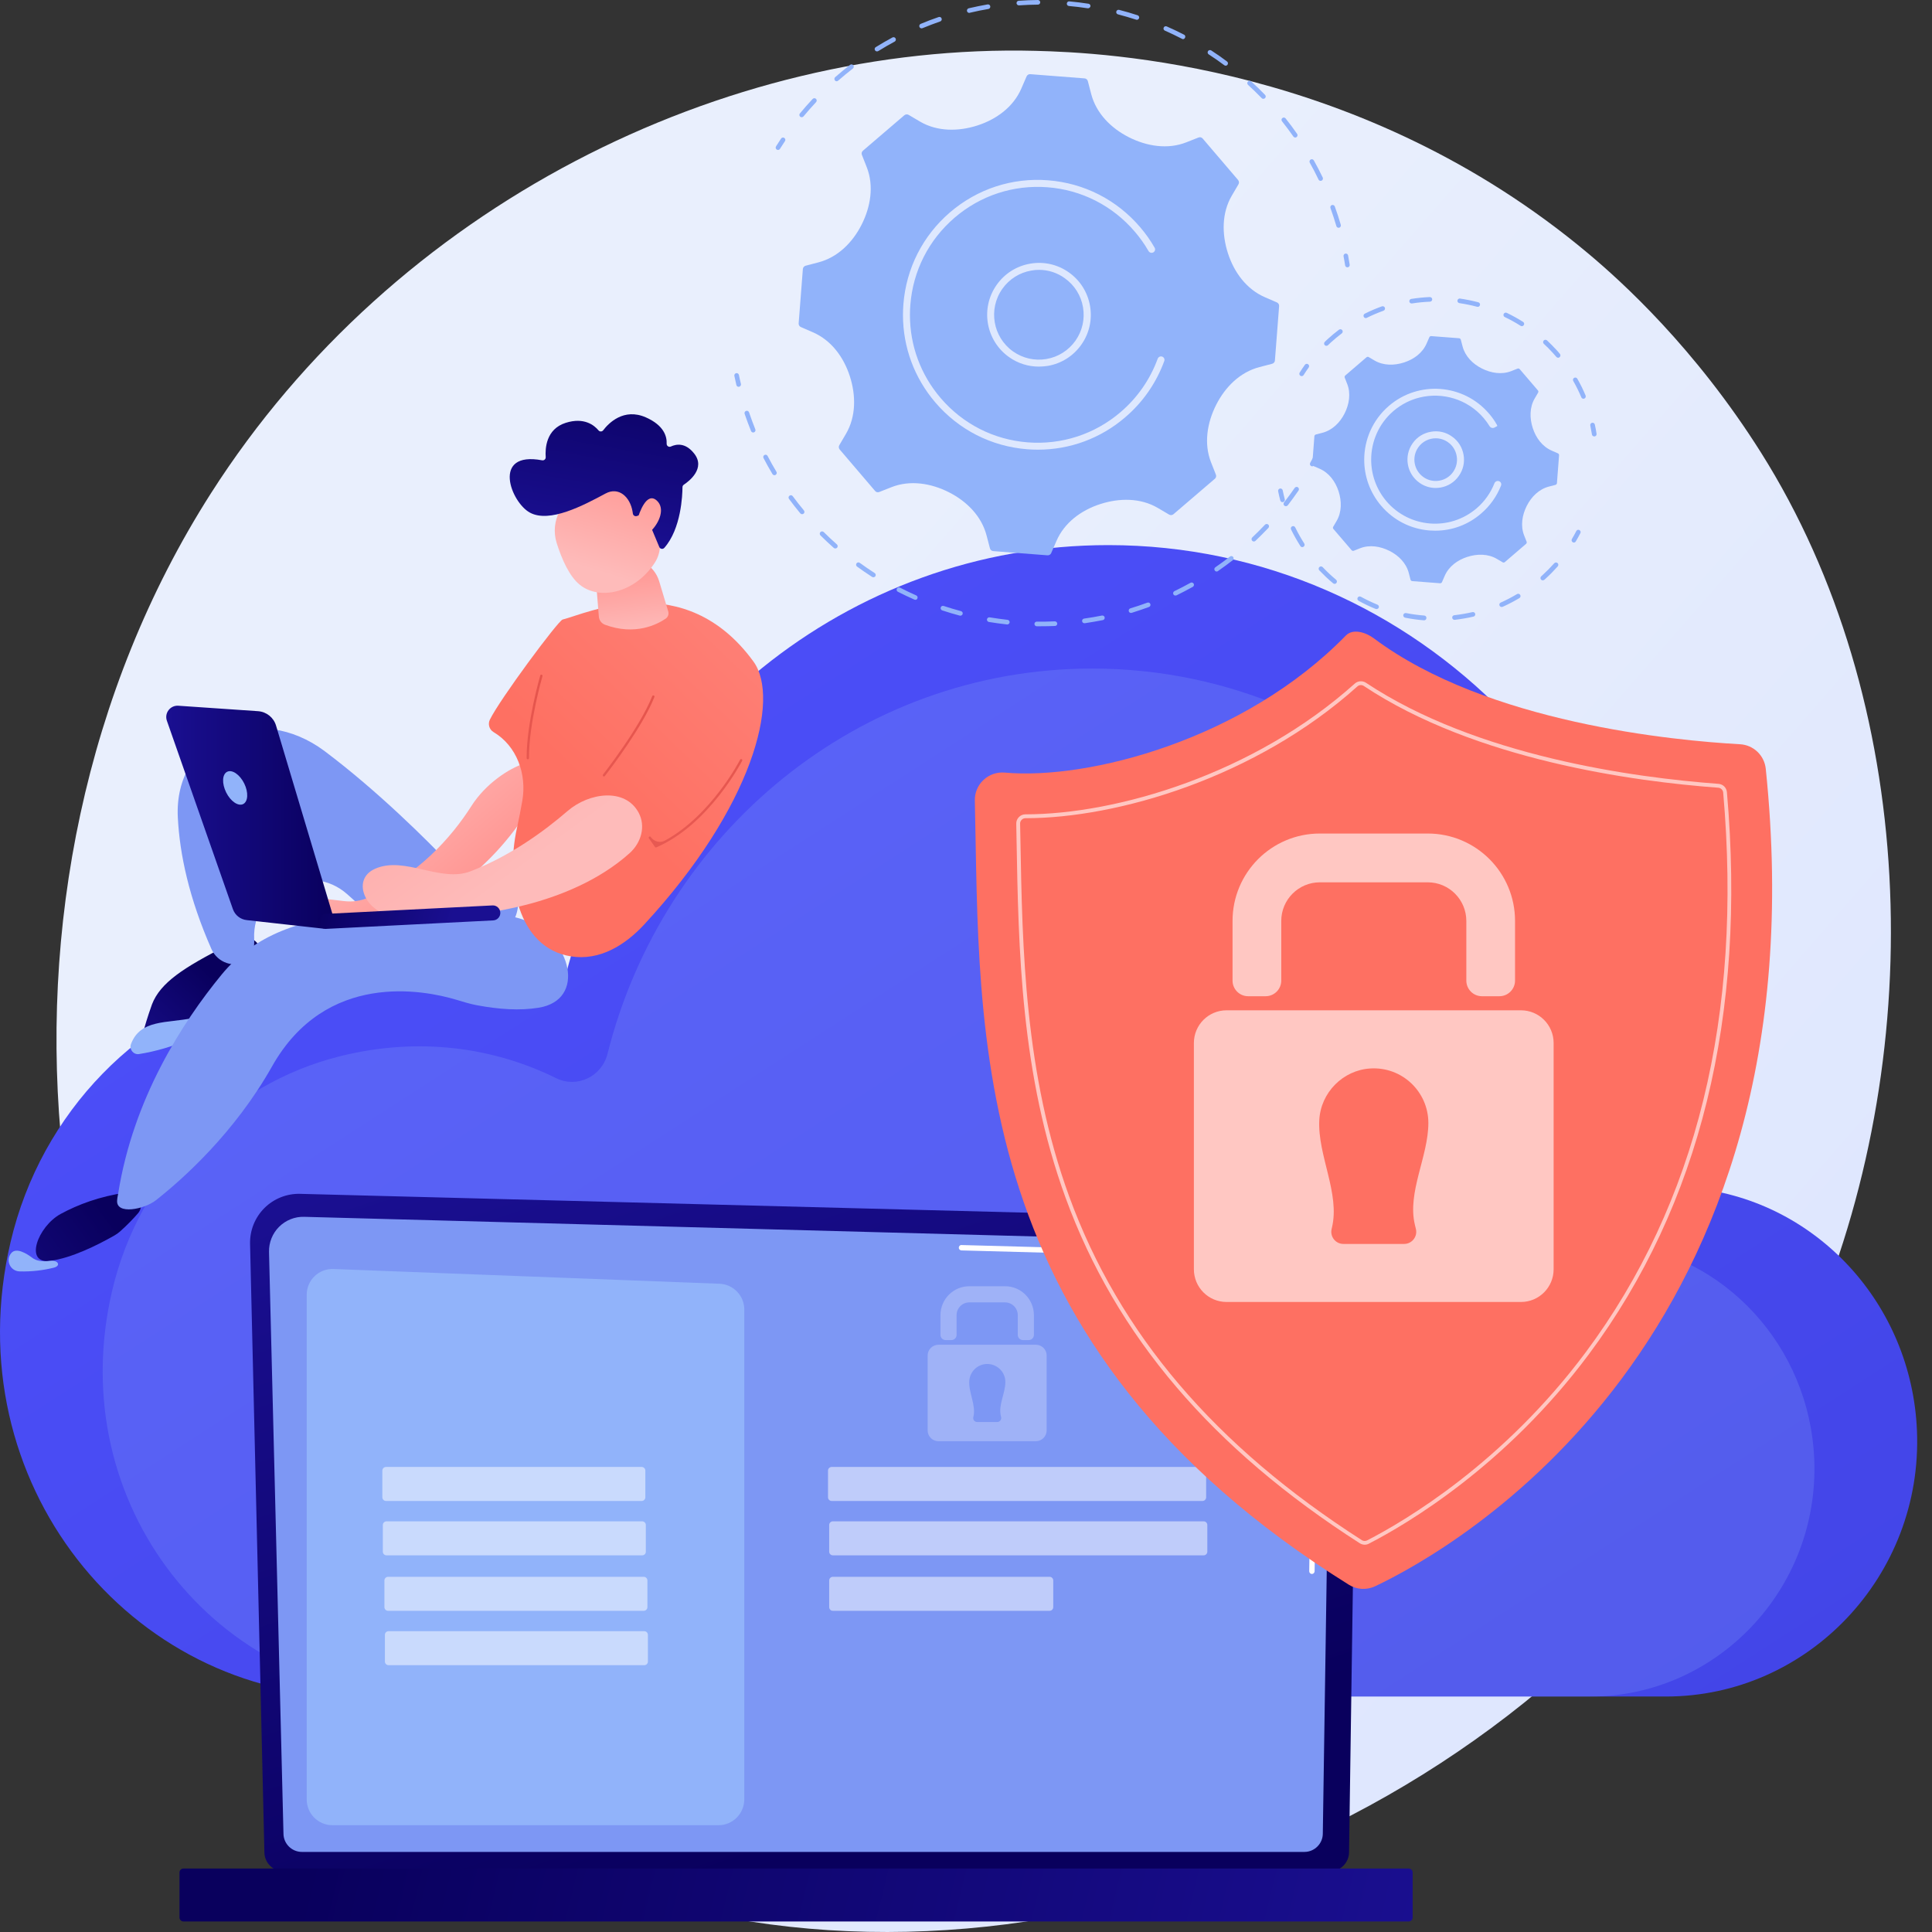 <svg width="130" height="130" viewBox="0 0 130 130" fill="none" xmlns="http://www.w3.org/2000/svg">
<rect x="0" y="0" width="130" height="130" fill="#333333" stroke="none"/>
<path d="M122.061 88.93C110.085 117.581 78.183 133.632 50.522 129.3C46.02 128.594 33.679 126.496 22.756 116.597C1.716 97.538 -2.781 59.8 14.188 33.201C26.539 13.845 48.672 2.874 69.707 3.422C74.237 3.538 91.605 4.267 106.863 17.053C109.102 18.929 114.049 23.395 118.505 30.471C128.969 47.097 129.864 70.256 122.061 88.93Z" fill="url(#paint0_linear_16_242)"/>
<path d="M0.71 83.581C2.754 74.843 9.44 67.981 17.952 65.883C23.803 64.439 29.418 65.214 34.166 67.549C35.737 68.325 37.61 67.447 38.046 65.711C42.242 49.015 57.004 36.679 74.576 36.679C95.411 36.679 112.301 54.02 112.301 75.415C112.301 75.981 112.292 76.756 112.283 77.504C112.357 79.106 113.039 79.784 114.054 79.955C122.219 80.828 128.631 87.737 128.988 96.261C129.396 106.048 121.639 114.155 112.102 114.155H23.864C8.758 114.155 -3.069 99.743 0.71 83.581Z" fill="url(#paint1_linear_16_242)"/>
<path opacity="0.21" d="M7.544 86.859C9.37 79.055 15.337 72.931 22.941 71.055C28.166 69.769 33.178 70.456 37.416 72.545C38.82 73.237 40.489 72.452 40.879 70.906C44.625 55.998 57.806 44.985 73.495 44.985C92.096 44.985 107.178 60.469 107.178 79.57C107.178 80.076 107.169 80.768 107.16 81.436C107.225 82.866 107.832 83.47 108.741 83.623C116.029 84.403 121.76 90.574 122.075 98.183C122.441 106.921 115.514 114.159 106.997 114.159H28.217C14.73 114.155 4.168 101.289 7.544 86.859Z" fill="#91B3FA"/>
<path d="M17.79 124.625C17.79 125.34 18.374 125.925 19.093 125.925H89.472C90.186 125.925 90.775 125.34 90.775 124.625L91.359 84.125C91.359 83.41 90.515 82.012 88.971 82.114L20.192 80.331C19.292 80.308 18.425 80.656 17.79 81.288C17.155 81.924 16.807 82.792 16.826 83.688L17.79 124.625Z" fill="url(#paint2_linear_16_242)"/>
<path d="M19.074 123.376C19.074 124.053 19.631 124.611 20.308 124.611H87.775C88.452 124.611 89.009 124.053 89.009 123.376L89.56 86.609C89.495 84.394 87.557 83.6 86.384 83.646L20.465 81.877C19.835 81.859 19.223 82.105 18.777 82.551C18.332 82.996 18.087 83.609 18.101 84.241L19.074 123.376Z" fill="#7D97F4"/>
<path d="M88.276 105.909C88.276 105.909 88.276 105.909 88.276 105.909C88.271 105.909 88.276 105.909 88.276 105.909C88.174 105.909 88.095 105.825 88.095 105.723L88.137 102.743C88.137 102.645 88.22 102.566 88.318 102.566C88.42 102.566 88.499 102.65 88.499 102.752L88.457 105.733C88.452 105.83 88.373 105.909 88.276 105.909Z" fill="white"/>
<path d="M88.383 98.601C88.281 98.601 88.202 98.518 88.202 98.415L88.369 86.994C88.364 86.316 88.16 85.773 87.757 85.388C87.006 84.668 85.814 84.705 85.763 84.705L64.691 84.138C64.594 84.134 64.515 84.055 64.515 83.953C64.519 83.855 64.594 83.767 64.7 83.776L85.758 84.343C85.888 84.334 87.159 84.315 88.007 85.123C88.485 85.578 88.726 86.209 88.73 86.994L88.564 98.42C88.564 98.522 88.48 98.601 88.383 98.601Z" fill="white"/>
<path d="M12.342 129.291H94.79C94.934 129.291 95.054 129.175 95.054 129.026V125.994C95.054 125.85 94.938 125.73 94.79 125.73H12.342C12.199 125.73 12.078 125.846 12.078 125.994V129.026C12.078 129.17 12.199 129.291 12.342 129.291Z" fill="url(#paint3_linear_16_242)"/>
<path d="M48.343 122.814H22.371C21.411 122.814 20.637 122.038 20.637 121.077V87.124C20.637 86.14 21.453 85.35 22.436 85.388L48.413 86.381C49.345 86.418 50.082 87.184 50.082 88.118V121.077C50.077 122.038 49.303 122.814 48.343 122.814Z" fill="#91B3FA"/>
<path opacity="0.51" d="M43.178 100.997H25.973C25.839 100.997 25.727 100.885 25.727 100.751V98.954C25.727 98.819 25.839 98.708 25.973 98.708H43.178C43.313 98.708 43.424 98.819 43.424 98.954V100.751C43.424 100.885 43.313 100.997 43.178 100.997Z" fill="white"/>
<path opacity="0.51" d="M43.211 104.655H26.006C25.871 104.655 25.76 104.544 25.76 104.409V102.613C25.76 102.478 25.871 102.367 26.006 102.367H43.211C43.345 102.367 43.457 102.478 43.457 102.613V104.409C43.461 104.544 43.35 104.655 43.211 104.655Z" fill="white"/>
<path opacity="0.51" d="M43.318 108.388H26.112C25.978 108.388 25.866 108.277 25.866 108.142V106.345C25.866 106.211 25.978 106.099 26.112 106.099H43.318C43.452 106.099 43.563 106.211 43.563 106.345V108.142C43.563 108.277 43.452 108.388 43.318 108.388Z" fill="white"/>
<path opacity="0.51" d="M43.35 112.047H26.145C26.01 112.047 25.899 111.936 25.899 111.801V110.004C25.899 109.869 26.01 109.758 26.145 109.758H43.35C43.484 109.758 43.596 109.869 43.596 110.004V111.801C43.6 111.936 43.489 112.047 43.35 112.047Z" fill="white"/>
<path opacity="0.51" d="M80.913 100.997H55.961C55.826 100.997 55.715 100.885 55.715 100.751V98.954C55.715 98.819 55.826 98.708 55.961 98.708H80.913C81.048 98.708 81.159 98.819 81.159 98.954V100.751C81.159 100.885 81.048 100.997 80.913 100.997Z" fill="white"/>
<path opacity="0.51" d="M80.992 104.655H56.04C55.905 104.655 55.794 104.544 55.794 104.409V102.613C55.794 102.478 55.905 102.367 56.04 102.367H80.992C81.127 102.367 81.238 102.478 81.238 102.613V104.409C81.238 104.544 81.127 104.655 80.992 104.655Z" fill="white"/>
<path opacity="0.51" d="M70.626 108.388H56.04C55.905 108.388 55.794 108.277 55.794 108.142V106.345C55.794 106.211 55.905 106.099 56.04 106.099H70.626C70.76 106.099 70.871 106.211 70.871 106.345V108.142C70.871 108.277 70.76 108.388 70.626 108.388Z" fill="white"/>
<g opacity="0.51">
<path opacity="0.51" d="M69.221 90.17H68.831C68.637 90.17 68.484 90.012 68.484 89.821V88.493C68.484 88.02 68.099 87.635 67.626 87.635H65.224C64.751 87.635 64.367 88.02 64.367 88.493V89.821C64.367 90.016 64.209 90.17 64.019 90.17H63.629C63.435 90.17 63.282 90.012 63.282 89.821V88.493C63.282 87.416 64.153 86.548 65.224 86.548H67.626C68.701 86.548 69.569 87.421 69.569 88.493V89.821C69.569 90.016 69.415 90.17 69.221 90.17Z" fill="white"/>
<path opacity="0.51" d="M69.703 90.485H63.147C62.744 90.485 62.419 90.81 62.419 91.214V96.247C62.419 96.651 62.744 96.976 63.147 96.976H69.698C70.102 96.976 70.426 96.651 70.426 96.247V91.21C70.431 90.81 70.102 90.485 69.703 90.485ZM67.362 95.351C67.403 95.523 67.273 95.685 67.102 95.685H65.753C65.577 95.685 65.451 95.523 65.493 95.351L65.5 95.321C65.684 94.557 65.173 93.712 65.22 92.927C65.252 92.319 65.743 91.818 66.356 91.781C67.06 91.739 67.649 92.296 67.649 92.993C67.649 93.741 67.171 94.532 67.341 95.261L67.362 95.351Z" fill="white"/>
</g>
<path d="M88.294 31.377C88.267 31.377 88.243 31.372 88.22 31.358C88.146 31.316 88.118 31.219 88.16 31.145C88.262 30.963 88.359 30.782 88.452 30.597C88.494 30.518 88.587 30.49 88.661 30.532C88.74 30.573 88.767 30.666 88.726 30.741C88.628 30.926 88.531 31.112 88.429 31.298C88.406 31.349 88.35 31.377 88.294 31.377Z" fill="#91B3FA"/>
<path d="M70.037 42.139C69.944 42.139 69.851 42.139 69.758 42.139C69.67 42.139 69.606 42.065 69.606 41.981C69.606 41.898 69.675 41.828 69.763 41.828C70.166 41.833 70.575 41.828 70.978 41.809C71.057 41.805 71.135 41.874 71.14 41.958C71.145 42.046 71.075 42.116 70.992 42.12C70.677 42.134 70.357 42.139 70.037 42.139ZM67.779 42.018C67.774 42.018 67.769 42.018 67.76 42.018C67.352 41.972 66.94 41.916 66.541 41.851C66.457 41.837 66.397 41.758 66.411 41.67C66.425 41.586 66.508 41.526 66.592 41.54C66.991 41.605 67.394 41.661 67.797 41.707C67.881 41.716 67.946 41.795 67.936 41.879C67.922 41.958 67.858 42.018 67.779 42.018ZM72.967 41.935C72.888 41.935 72.823 41.879 72.814 41.8C72.8 41.716 72.86 41.638 72.948 41.623C73.347 41.568 73.75 41.498 74.144 41.419C74.228 41.401 74.311 41.456 74.33 41.54C74.349 41.623 74.293 41.707 74.209 41.726C73.815 41.803 73.417 41.871 73.022 41.931C73.004 41.933 72.985 41.935 72.967 41.935ZM64.621 41.428C64.608 41.428 64.594 41.428 64.58 41.424C64.186 41.317 63.787 41.201 63.398 41.071C63.314 41.043 63.272 40.955 63.3 40.871C63.328 40.788 63.416 40.746 63.499 40.774C63.884 40.899 64.274 41.02 64.663 41.122C64.747 41.145 64.798 41.229 64.775 41.312C64.756 41.382 64.691 41.428 64.621 41.428ZM76.101 41.243C76.036 41.243 75.971 41.201 75.953 41.131C75.93 41.048 75.976 40.96 76.055 40.936C76.439 40.82 76.829 40.69 77.204 40.551C77.283 40.523 77.376 40.56 77.404 40.644C77.432 40.723 77.394 40.816 77.311 40.843C76.939 40.978 76.559 41.108 76.183 41.226C76.156 41.234 76.129 41.243 76.101 41.243ZM61.594 40.361C61.571 40.361 61.552 40.356 61.529 40.347C61.154 40.18 60.778 40.003 60.416 39.818C60.337 39.78 60.31 39.683 60.347 39.608C60.389 39.534 60.481 39.502 60.555 39.539C60.912 39.725 61.283 39.901 61.65 40.063C61.728 40.096 61.766 40.189 61.728 40.268C61.71 40.328 61.654 40.361 61.594 40.361ZM79.091 40.073C79.031 40.073 78.975 40.04 78.952 39.985C78.915 39.906 78.948 39.813 79.026 39.776C79.388 39.599 79.754 39.413 80.107 39.214C80.181 39.172 80.278 39.2 80.32 39.274C80.362 39.349 80.334 39.446 80.26 39.488C79.903 39.688 79.532 39.878 79.166 40.059C79.138 40.068 79.115 40.073 79.091 40.073ZM58.766 38.842C58.738 38.842 58.706 38.833 58.682 38.819C58.339 38.596 57.996 38.364 57.667 38.123C57.597 38.072 57.584 37.974 57.635 37.905C57.685 37.835 57.783 37.821 57.852 37.872C58.177 38.109 58.515 38.341 58.854 38.559C58.928 38.606 58.947 38.703 58.9 38.777C58.868 38.819 58.817 38.842 58.766 38.842ZM81.869 38.457C81.818 38.457 81.771 38.434 81.739 38.387C81.688 38.318 81.706 38.22 81.781 38.169C82.114 37.942 82.444 37.696 82.759 37.45C82.828 37.398 82.926 37.408 82.977 37.477C83.028 37.547 83.018 37.645 82.949 37.696C82.649 37.928 82.34 38.156 82.028 38.372C81.978 38.407 81.93 38.457 81.869 38.457ZM56.207 36.906C56.169 36.906 56.132 36.892 56.105 36.869C55.799 36.6 55.497 36.312 55.205 36.024C55.145 35.964 55.145 35.866 55.205 35.801C55.265 35.741 55.363 35.741 55.428 35.801C55.715 36.085 56.012 36.368 56.313 36.632C56.378 36.688 56.383 36.79 56.327 36.855C56.295 36.888 56.253 36.906 56.207 36.906ZM84.368 36.437C84.326 36.437 84.284 36.419 84.256 36.386C84.196 36.321 84.201 36.224 84.261 36.163C84.553 35.885 84.845 35.597 85.119 35.305C85.179 35.244 85.276 35.24 85.341 35.3C85.406 35.36 85.406 35.458 85.346 35.523C85.063 35.82 84.771 36.112 84.474 36.396C84.442 36.423 84.405 36.437 84.368 36.437ZM53.972 34.599C53.925 34.599 53.884 34.58 53.851 34.543C53.592 34.227 53.332 33.902 53.091 33.573C53.04 33.503 53.054 33.406 53.123 33.355C53.193 33.303 53.29 33.317 53.341 33.387C53.582 33.712 53.833 34.032 54.092 34.343C54.148 34.408 54.139 34.511 54.074 34.562C54.041 34.585 54.009 34.599 53.972 34.599ZM86.523 34.06C86.491 34.06 86.459 34.051 86.426 34.028C86.357 33.977 86.347 33.875 86.398 33.809C86.649 33.489 86.89 33.16 87.117 32.83C87.168 32.76 87.265 32.742 87.335 32.788C87.404 32.839 87.423 32.937 87.376 33.006C87.145 33.341 86.899 33.679 86.649 34.005C86.616 34.037 86.575 34.06 86.523 34.06ZM52.113 31.976C52.062 31.976 52.006 31.948 51.978 31.901C51.765 31.549 51.566 31.186 51.376 30.824C51.334 30.75 51.366 30.652 51.44 30.615C51.515 30.573 51.612 30.606 51.649 30.68C51.834 31.038 52.034 31.395 52.242 31.739C52.274 31.789 52.271 31.85 52.243 31.897C52.216 31.943 52.166 31.976 52.113 31.976ZM50.68 29.102C50.62 29.102 50.559 29.064 50.536 29.004C50.383 28.623 50.235 28.233 50.105 27.848C50.077 27.765 50.119 27.676 50.203 27.648C50.281 27.621 50.374 27.662 50.402 27.746C50.532 28.127 50.675 28.512 50.824 28.888C50.856 28.967 50.819 29.06 50.736 29.092C50.717 29.097 50.699 29.102 50.68 29.102Z" fill="#91B3FA"/>
<path d="M49.702 26.028C49.632 26.028 49.567 25.982 49.549 25.907C49.502 25.703 49.456 25.499 49.414 25.294C49.396 25.211 49.451 25.127 49.535 25.109C49.618 25.09 49.702 25.146 49.72 25.23C49.762 25.434 49.804 25.633 49.855 25.833C49.87 25.904 49.837 25.974 49.775 26.006C49.752 26.017 49.727 26.028 49.702 26.028Z" fill="#91B3FA"/>
<path d="M52.349 10.089C52.321 10.089 52.294 10.08 52.266 10.066C52.191 10.019 52.173 9.922 52.215 9.852C52.326 9.676 52.442 9.499 52.558 9.323C52.604 9.253 52.702 9.23 52.776 9.281C52.845 9.328 52.868 9.425 52.817 9.499C52.702 9.671 52.59 9.843 52.479 10.019C52.451 10.066 52.4 10.089 52.349 10.089Z" fill="#91B3FA"/>
<path d="M90.07 15.326C90.001 15.326 89.94 15.28 89.922 15.215C89.801 14.806 89.667 14.398 89.523 13.998C89.495 13.919 89.537 13.826 89.616 13.799C89.695 13.771 89.787 13.813 89.815 13.892C89.964 14.296 90.098 14.713 90.219 15.127C90.238 15.196 90.209 15.269 90.15 15.305C90.127 15.319 90.098 15.326 90.07 15.326ZM88.86 12.169C88.8 12.169 88.744 12.136 88.721 12.081C88.536 11.695 88.341 11.315 88.132 10.948C88.091 10.874 88.118 10.776 88.192 10.734C88.267 10.693 88.364 10.72 88.406 10.795C88.615 11.171 88.818 11.556 89.004 11.946C89.041 12.025 89.008 12.118 88.93 12.155C88.906 12.164 88.883 12.169 88.86 12.169ZM87.159 9.253C87.108 9.253 87.061 9.23 87.029 9.188C86.788 8.84 86.528 8.496 86.264 8.162C86.208 8.093 86.222 7.995 86.287 7.944C86.357 7.888 86.454 7.902 86.505 7.967C86.774 8.306 87.034 8.654 87.279 9.007C87.33 9.077 87.312 9.174 87.242 9.225C87.219 9.244 87.186 9.253 87.159 9.253ZM53.939 7.888C53.902 7.888 53.87 7.874 53.842 7.851C53.777 7.795 53.768 7.698 53.824 7.633C54.097 7.303 54.385 6.974 54.681 6.658C54.742 6.593 54.839 6.593 54.904 6.649C54.969 6.709 54.969 6.806 54.913 6.871C54.621 7.183 54.338 7.503 54.069 7.828C54.032 7.87 53.986 7.888 53.939 7.888ZM85.007 6.649C84.966 6.649 84.924 6.635 84.896 6.602C84.604 6.3 84.293 5.999 83.978 5.711C83.913 5.65 83.909 5.553 83.969 5.488C84.029 5.423 84.126 5.418 84.191 5.479C84.511 5.771 84.822 6.073 85.123 6.384C85.184 6.444 85.184 6.546 85.119 6.607C85.086 6.635 85.044 6.649 85.007 6.649ZM56.299 5.469C56.258 5.469 56.211 5.451 56.183 5.414C56.128 5.349 56.132 5.251 56.197 5.191C56.522 4.908 56.86 4.629 57.199 4.364C57.268 4.313 57.366 4.323 57.417 4.392C57.468 4.462 57.458 4.559 57.389 4.61C57.055 4.87 56.721 5.144 56.401 5.423C56.369 5.455 56.332 5.469 56.299 5.469ZM82.471 4.42C82.439 4.42 82.406 4.411 82.379 4.388C82.04 4.132 81.688 3.891 81.331 3.659C81.257 3.612 81.238 3.515 81.284 3.44C81.331 3.366 81.428 3.348 81.502 3.394C81.864 3.631 82.221 3.877 82.564 4.137C82.634 4.188 82.647 4.285 82.597 4.355C82.564 4.401 82.518 4.42 82.471 4.42ZM59.011 3.459C58.961 3.459 58.91 3.431 58.877 3.385C58.831 3.31 58.854 3.213 58.928 3.171C59.294 2.944 59.67 2.725 60.05 2.521C60.124 2.479 60.222 2.507 60.263 2.586C60.305 2.66 60.277 2.758 60.198 2.8C59.848 2.986 59.502 3.188 59.168 3.395C59.119 3.425 59.069 3.459 59.011 3.459ZM79.606 2.633C79.583 2.633 79.56 2.628 79.537 2.614C79.161 2.419 78.772 2.233 78.382 2.061C78.303 2.029 78.266 1.936 78.303 1.857C78.336 1.778 78.428 1.741 78.507 1.778C78.901 1.95 79.295 2.14 79.676 2.335C79.698 2.347 79.716 2.363 79.73 2.382C79.798 2.474 79.721 2.633 79.606 2.633ZM62.011 1.908C61.951 1.908 61.891 1.871 61.867 1.811C61.835 1.732 61.872 1.639 61.951 1.606C62.35 1.439 62.753 1.286 63.161 1.147C63.245 1.119 63.333 1.161 63.36 1.244C63.388 1.328 63.346 1.416 63.263 1.444C62.878 1.577 62.497 1.723 62.12 1.877C62.085 1.892 62.049 1.908 62.011 1.908ZM76.495 1.333C76.481 1.333 76.463 1.328 76.449 1.323C76.045 1.193 75.633 1.073 75.225 0.966C75.141 0.943 75.09 0.859 75.114 0.775C75.137 0.692 75.22 0.641 75.304 0.664C75.721 0.771 76.138 0.891 76.546 1.026C76.63 1.054 76.671 1.142 76.648 1.221C76.62 1.291 76.56 1.333 76.495 1.333ZM65.22 0.868C65.15 0.868 65.085 0.822 65.067 0.748C65.048 0.664 65.099 0.58 65.183 0.557C65.604 0.46 66.031 0.371 66.453 0.297C66.541 0.283 66.62 0.339 66.634 0.423C66.648 0.506 66.592 0.59 66.508 0.604C66.104 0.671 65.695 0.756 65.295 0.85C65.27 0.856 65.245 0.868 65.22 0.868ZM73.213 0.557C73.197 0.557 73.182 0.556 73.166 0.554C72.757 0.49 72.338 0.44 71.924 0.404C71.836 0.395 71.775 0.32 71.785 0.232C71.794 0.144 71.868 0.084 71.956 0.093C72.383 0.13 72.819 0.186 73.245 0.251C73.329 0.265 73.389 0.344 73.375 0.427C73.352 0.501 73.287 0.557 73.213 0.557ZM68.558 0.362C68.474 0.362 68.409 0.297 68.4 0.218C68.395 0.13 68.46 0.056 68.544 0.051C68.97 0.019 69.406 0.005 69.837 0C69.921 0 69.995 0.07 69.995 0.153C69.995 0.241 69.925 0.311 69.842 0.311C69.419 0.316 68.995 0.329 68.576 0.361C68.571 0.362 68.563 0.362 68.558 0.362Z" fill="#91B3FA"/>
<path d="M90.664 17.987C90.59 17.987 90.52 17.931 90.511 17.857C90.478 17.652 90.446 17.448 90.404 17.244C90.39 17.16 90.446 17.077 90.529 17.063C90.613 17.049 90.696 17.104 90.71 17.188C90.747 17.392 90.784 17.601 90.817 17.81C90.831 17.894 90.77 17.977 90.687 17.987C90.682 17.987 90.673 17.987 90.664 17.987Z" fill="#91B3FA"/>
<path d="M86.069 20.601C86.078 20.494 86.018 20.392 85.921 20.35L85.108 19.997C83.871 19.459 83.04 18.325 82.625 17.041C82.211 15.76 82.203 14.33 82.884 13.168L83.334 12.401C83.389 12.308 83.375 12.192 83.306 12.109L80.927 9.323C80.858 9.239 80.747 9.212 80.645 9.253L79.82 9.578C78.567 10.072 77.154 9.841 75.953 9.231C74.753 8.621 73.763 7.627 73.424 6.325L73.199 5.46C73.171 5.358 73.083 5.279 72.976 5.274L69.327 4.991C69.221 4.982 69.119 5.042 69.077 5.14L68.722 5.96C68.187 7.195 67.056 8.025 65.776 8.44C64.495 8.854 63.065 8.863 61.905 8.18L61.14 7.73C61.047 7.675 60.931 7.689 60.847 7.758L58.066 10.14C57.982 10.21 57.954 10.321 57.996 10.423L58.322 11.252C58.815 12.505 58.584 13.918 57.975 15.119C57.365 16.322 56.37 17.316 55.064 17.656L54.208 17.88C54.106 17.908 54.032 17.996 54.023 18.103L53.74 21.757C53.731 21.863 53.791 21.965 53.888 22.007L54.702 22.361C55.939 22.898 56.77 24.032 57.184 25.316C57.598 26.597 57.606 28.027 56.925 29.189L56.475 29.956C56.42 30.049 56.434 30.165 56.503 30.248L58.882 33.034C58.951 33.118 59.062 33.146 59.164 33.104L59.989 32.779C61.242 32.285 62.655 32.516 63.856 33.126C65.056 33.736 66.046 34.73 66.385 36.033L66.611 36.897C66.638 36.999 66.726 37.078 66.833 37.083L70.482 37.366C70.588 37.375 70.69 37.315 70.732 37.217L71.088 36.397C71.622 35.162 72.754 34.332 74.034 33.918C75.314 33.503 76.745 33.495 77.905 34.177L78.669 34.627C78.762 34.682 78.878 34.669 78.962 34.599L81.743 32.217C81.827 32.147 81.855 32.036 81.813 31.934L81.487 31.105C80.994 29.852 81.225 28.44 81.834 27.238C82.444 26.035 83.439 25.041 84.745 24.701L85.601 24.477C85.703 24.45 85.782 24.361 85.786 24.255L86.069 20.601Z" fill="#91B3FA"/>
<path opacity="0.7" d="M69.898 24.668C69.184 24.668 68.488 24.45 67.895 24.027C66.328 22.917 65.952 20.735 67.065 19.166C67.603 18.404 68.405 17.898 69.323 17.741C70.241 17.583 71.163 17.792 71.924 18.33C72.684 18.869 73.189 19.672 73.347 20.591C73.505 21.511 73.296 22.434 72.758 23.196C72.22 23.957 71.418 24.463 70.5 24.621C70.296 24.649 70.097 24.668 69.898 24.668ZM69.912 18.158C69.74 18.158 69.568 18.172 69.397 18.205C68.604 18.339 67.909 18.78 67.445 19.435C66.485 20.796 66.805 22.68 68.164 23.646C68.822 24.11 69.619 24.292 70.412 24.157C71.205 24.022 71.9 23.581 72.364 22.927C72.828 22.267 73.009 21.469 72.874 20.675C72.74 19.881 72.299 19.184 71.645 18.72C71.135 18.349 70.533 18.158 69.912 18.158Z" fill="white"/>
<path opacity="0.7" d="M69.842 30.258C69.606 30.258 69.364 30.248 69.123 30.23C66.708 30.04 64.515 28.925 62.938 27.082C61.52 25.424 60.759 23.358 60.759 21.195C60.759 20.958 60.769 20.717 60.787 20.475C60.977 18.056 62.09 15.86 63.931 14.282C65.771 12.708 68.113 11.941 70.528 12.132C72.944 12.322 75.137 13.437 76.713 15.28C77.084 15.712 77.412 16.177 77.693 16.668C77.758 16.78 77.715 16.922 77.601 16.984C77.487 17.045 77.345 17.002 77.28 16.89C77.016 16.43 76.703 15.991 76.356 15.586C74.863 13.841 72.781 12.777 70.491 12.601C68.201 12.424 65.98 13.149 64.237 14.644C62.493 16.139 61.432 18.223 61.255 20.517C61.237 20.744 61.228 20.972 61.228 21.2C61.228 23.247 61.946 25.206 63.291 26.78C64.784 28.526 66.865 29.589 69.156 29.766C71.446 29.942 73.667 29.218 75.41 27.723C76.533 26.762 77.392 25.524 77.897 24.142C77.941 24.02 78.074 23.953 78.197 23.994C78.32 24.035 78.386 24.169 78.342 24.29C77.81 25.752 76.908 27.059 75.716 28.076C74.066 29.496 72.002 30.258 69.842 30.258Z" fill="white"/>
<path d="M105.903 36.507C105.875 36.507 105.848 36.498 105.824 36.484C105.75 36.442 105.727 36.344 105.769 36.27C105.875 36.094 105.973 35.913 106.066 35.732C106.107 35.653 106.2 35.625 106.274 35.667C106.353 35.709 106.381 35.801 106.339 35.876C106.242 36.061 106.14 36.247 106.033 36.428C106.005 36.479 105.954 36.507 105.903 36.507Z" fill="#91B3FA"/>
<path d="M95.829 41.74C95.824 41.74 95.819 41.74 95.815 41.74C95.393 41.707 94.966 41.647 94.549 41.563C94.466 41.545 94.41 41.466 94.424 41.377C94.442 41.294 94.521 41.238 94.609 41.252C95.013 41.331 95.425 41.387 95.838 41.419C95.926 41.424 95.986 41.503 95.981 41.586C95.977 41.679 95.907 41.74 95.829 41.74ZM97.868 41.707C97.79 41.707 97.725 41.647 97.716 41.568C97.706 41.484 97.766 41.405 97.855 41.396C98.267 41.35 98.675 41.28 99.079 41.187C99.162 41.169 99.246 41.22 99.264 41.303C99.283 41.387 99.232 41.47 99.148 41.489C98.736 41.586 98.314 41.656 97.892 41.707C97.882 41.707 97.873 41.707 97.868 41.707ZM92.625 40.983C92.606 40.983 92.583 40.978 92.565 40.974C92.171 40.816 91.786 40.63 91.415 40.426C91.341 40.384 91.313 40.291 91.355 40.212C91.396 40.138 91.489 40.11 91.568 40.152C91.929 40.351 92.305 40.532 92.685 40.686C92.764 40.718 92.806 40.811 92.773 40.89C92.745 40.946 92.685 40.983 92.625 40.983ZM101.044 40.843C100.984 40.843 100.929 40.811 100.901 40.751C100.864 40.672 100.901 40.579 100.98 40.546C101.355 40.379 101.726 40.184 102.078 39.975C102.152 39.929 102.25 39.957 102.292 40.031C102.338 40.105 102.31 40.203 102.236 40.245C101.887 40.452 101.526 40.643 101.16 40.809C101.123 40.826 101.085 40.843 101.044 40.843ZM89.806 39.288C89.769 39.288 89.736 39.274 89.704 39.251C89.379 38.982 89.069 38.685 88.772 38.378C88.712 38.313 88.716 38.216 88.777 38.155C88.842 38.095 88.939 38.1 88.999 38.16C89.282 38.462 89.588 38.745 89.903 39.01C89.968 39.065 89.978 39.163 89.922 39.228C89.894 39.265 89.848 39.288 89.806 39.288ZM103.808 39.051C103.766 39.051 103.724 39.033 103.692 39C103.636 38.935 103.641 38.838 103.706 38.777L103.798 38.694C104.072 38.443 104.336 38.174 104.582 37.9C104.638 37.835 104.74 37.83 104.804 37.886C104.869 37.942 104.874 38.044 104.818 38.109C104.563 38.392 104.294 38.671 104.012 38.926L103.919 39.01C103.882 39.037 103.845 39.051 103.808 39.051ZM87.627 36.813C87.576 36.813 87.525 36.79 87.497 36.739C87.27 36.382 87.057 36.006 86.871 35.625C86.834 35.546 86.867 35.453 86.945 35.416C87.024 35.379 87.117 35.411 87.154 35.49C87.335 35.862 87.539 36.224 87.761 36.572C87.808 36.646 87.784 36.739 87.715 36.786C87.687 36.809 87.659 36.813 87.627 36.813Z" fill="#91B3FA"/>
<path d="M86.301 33.791C86.231 33.791 86.166 33.745 86.148 33.675C86.092 33.471 86.046 33.262 86.004 33.057C85.986 32.974 86.041 32.89 86.125 32.872C86.208 32.853 86.292 32.909 86.31 32.992C86.352 33.192 86.398 33.396 86.449 33.591C86.469 33.662 86.436 33.733 86.374 33.767C86.352 33.779 86.327 33.791 86.301 33.791Z" fill="#91B3FA"/>
<path d="M87.585 25.308C87.557 25.308 87.53 25.299 87.502 25.285C87.428 25.239 87.409 25.141 87.451 25.072C87.562 24.895 87.683 24.714 87.803 24.547C87.854 24.477 87.951 24.459 88.021 24.51C88.091 24.561 88.109 24.658 88.058 24.728C87.938 24.895 87.826 25.067 87.715 25.239C87.687 25.285 87.641 25.308 87.585 25.308Z" fill="#91B3FA"/>
<path d="M106.548 26.831C106.487 26.831 106.427 26.794 106.404 26.734C106.246 26.362 106.066 25.991 105.862 25.638C105.82 25.564 105.843 25.466 105.922 25.424C105.996 25.383 106.093 25.406 106.135 25.485C106.344 25.847 106.529 26.228 106.691 26.613C106.724 26.692 106.687 26.785 106.608 26.817C106.589 26.827 106.566 26.831 106.548 26.831ZM104.846 24.073C104.8 24.073 104.758 24.055 104.726 24.018C104.647 23.925 104.563 23.832 104.48 23.739C104.29 23.53 104.09 23.326 103.882 23.136C103.817 23.075 103.817 22.978 103.873 22.913C103.933 22.848 104.03 22.848 104.095 22.903C104.308 23.103 104.512 23.312 104.712 23.526C104.8 23.618 104.883 23.716 104.962 23.813C105.018 23.878 105.008 23.976 104.944 24.032C104.916 24.059 104.879 24.073 104.846 24.073ZM89.25 23.27C89.208 23.27 89.166 23.256 89.138 23.224C89.078 23.163 89.083 23.061 89.143 23.001C89.208 22.941 89.268 22.88 89.333 22.82C89.579 22.597 89.834 22.383 90.098 22.184C90.168 22.133 90.265 22.147 90.316 22.212C90.367 22.281 90.353 22.379 90.288 22.43C90.033 22.625 89.783 22.834 89.546 23.047C89.481 23.103 89.421 23.163 89.361 23.224C89.329 23.256 89.291 23.27 89.25 23.27ZM102.403 21.947C102.375 21.947 102.347 21.938 102.319 21.924C101.976 21.706 101.619 21.506 101.253 21.334C101.174 21.297 101.142 21.204 101.179 21.125C101.216 21.046 101.309 21.014 101.388 21.051C101.763 21.232 102.134 21.436 102.486 21.659C102.56 21.706 102.579 21.803 102.533 21.873C102.505 21.919 102.454 21.947 102.403 21.947ZM91.902 21.404C91.846 21.404 91.79 21.371 91.763 21.316C91.725 21.237 91.758 21.144 91.832 21.107C92.203 20.921 92.592 20.754 92.987 20.614C93.07 20.587 93.158 20.628 93.186 20.707C93.214 20.786 93.172 20.879 93.093 20.907C92.713 21.046 92.333 21.204 91.971 21.385C91.948 21.399 91.925 21.404 91.902 21.404ZM99.436 20.647C99.422 20.647 99.408 20.647 99.394 20.642C99.004 20.54 98.601 20.457 98.198 20.396C98.114 20.382 98.054 20.303 98.068 20.22C98.082 20.136 98.161 20.071 98.244 20.09C98.657 20.15 99.069 20.234 99.473 20.34C99.556 20.364 99.607 20.447 99.584 20.531C99.565 20.601 99.505 20.647 99.436 20.647ZM94.985 20.419C94.911 20.419 94.841 20.364 94.832 20.289C94.818 20.206 94.878 20.122 94.962 20.113C95.374 20.048 95.791 20.006 96.209 19.988C96.297 19.988 96.366 20.053 96.371 20.136C96.376 20.224 96.306 20.294 96.223 20.299C95.823 20.317 95.422 20.353 95.031 20.416C95.016 20.418 95 20.419 94.985 20.419Z" fill="#91B3FA"/>
<path d="M107.271 29.366C107.197 29.366 107.127 29.311 107.118 29.236C107.086 29.037 107.048 28.832 107.007 28.633C106.988 28.549 107.044 28.466 107.127 28.447C107.211 28.428 107.294 28.484 107.313 28.568C107.359 28.772 107.396 28.981 107.429 29.19C107.443 29.273 107.382 29.357 107.299 29.366C107.285 29.366 107.276 29.366 107.271 29.366Z" fill="#91B3FA"/>
<path d="M104.906 30.634C104.911 30.578 104.879 30.527 104.828 30.504L104.411 30.322C103.776 30.045 103.35 29.463 103.136 28.804C102.922 28.145 102.917 27.407 103.268 26.809L103.497 26.418C103.525 26.372 103.52 26.311 103.483 26.27L102.259 24.84C102.222 24.798 102.166 24.784 102.115 24.802L101.694 24.969C101.05 25.224 100.323 25.105 99.706 24.792C99.09 24.48 98.584 23.97 98.411 23.302L98.295 22.857C98.281 22.806 98.235 22.764 98.179 22.759L96.306 22.616C96.251 22.611 96.2 22.643 96.176 22.694L95.993 23.115C95.718 23.749 95.138 24.174 94.48 24.388C93.821 24.602 93.083 24.608 92.486 24.256L92.096 24.027C92.05 23.999 91.99 24.004 91.948 24.041L90.52 25.267C90.478 25.304 90.464 25.36 90.483 25.41L90.65 25.834C90.904 26.478 90.786 27.205 90.474 27.822C90.162 28.439 89.651 28.947 88.981 29.122L88.54 29.236C88.489 29.25 88.448 29.297 88.443 29.352L88.299 31.228C88.295 31.284 88.327 31.335 88.378 31.358L88.795 31.54C89.43 31.817 89.856 32.399 90.07 33.058C90.283 33.717 90.289 34.455 89.938 35.053L89.709 35.444C89.681 35.49 89.685 35.551 89.722 35.592L90.947 37.022C90.984 37.064 91.039 37.078 91.09 37.06L91.512 36.893C92.155 36.638 92.882 36.757 93.5 37.07C94.116 37.382 94.622 37.892 94.795 38.559L94.911 39.005C94.924 39.056 94.971 39.098 95.026 39.102L96.9 39.246C96.955 39.251 97.006 39.218 97.029 39.167L97.212 38.747C97.488 38.113 98.068 37.687 98.726 37.474C99.385 37.26 100.123 37.254 100.72 37.606L101.109 37.835C101.156 37.863 101.216 37.858 101.258 37.821L102.686 36.595C102.727 36.558 102.741 36.502 102.723 36.451L102.556 36.028C102.302 35.384 102.42 34.657 102.732 34.04C103.044 33.422 103.555 32.915 104.224 32.74L104.665 32.626C104.716 32.612 104.758 32.565 104.763 32.51L104.906 30.634Z" fill="#91B3FA"/>
<path opacity="0.7" d="M96.603 32.834C96.213 32.834 95.833 32.714 95.509 32.482C94.651 31.873 94.447 30.685 95.054 29.826C95.346 29.408 95.787 29.134 96.288 29.051C96.788 28.962 97.294 29.078 97.706 29.376C98.124 29.668 98.397 30.109 98.481 30.611C98.569 31.112 98.453 31.618 98.156 32.031C97.864 32.449 97.424 32.723 96.923 32.807C96.821 32.825 96.71 32.834 96.603 32.834ZM96.608 29.492C96.158 29.492 95.713 29.701 95.434 30.1C94.975 30.745 95.133 31.646 95.778 32.101C96.088 32.324 96.473 32.407 96.849 32.342C97.229 32.277 97.558 32.069 97.776 31.757C97.998 31.446 98.082 31.061 98.017 30.685C97.952 30.304 97.743 29.974 97.433 29.756C97.187 29.58 96.895 29.492 96.608 29.492Z" fill="white"/>
<path opacity="0.7" d="M96.575 35.709C96.45 35.709 96.325 35.704 96.195 35.695C94.924 35.597 93.77 35.007 92.94 34.037C92.171 33.136 91.795 32.036 91.795 30.936C91.795 29.589 92.361 28.247 93.464 27.305C95.462 25.592 98.481 25.828 100.191 27.829C100.205 27.843 100.219 27.862 100.233 27.876C100.418 28.098 100.584 28.333 100.722 28.582C100.723 28.583 100.725 28.59 100.725 28.591C100.725 28.593 100.726 28.596 100.727 28.598C100.728 28.599 100.73 28.601 100.731 28.603C100.735 28.608 100.738 28.615 100.738 28.619C100.738 28.62 100.739 28.622 100.74 28.624C100.742 28.627 100.744 28.629 100.745 28.632C100.754 28.648 100.749 28.667 100.733 28.676L100.559 28.77C100.443 28.832 100.299 28.788 100.23 28.676C100.112 28.483 99.977 28.298 99.83 28.127C98.74 26.85 97.057 26.372 95.527 26.748C94.897 26.901 94.294 27.203 93.765 27.653C92.773 28.503 92.263 29.715 92.263 30.931C92.263 31.92 92.602 32.918 93.293 33.731C94.836 35.537 97.553 35.75 99.357 34.204C99.891 33.749 100.3 33.17 100.556 32.521C100.604 32.401 100.736 32.334 100.859 32.375C100.982 32.416 101.049 32.549 101.002 32.67C100.717 33.397 100.257 34.046 99.658 34.557C98.796 35.304 97.711 35.709 96.575 35.709Z" fill="white"/>
<path d="M66.179 52.479C66.564 52.117 67.083 51.94 67.612 51.986C73.231 52.493 83.714 49.781 90.562 42.761C91.039 42.274 91.906 42.547 92.449 42.956C100.066 48.657 112.696 49.837 117.081 50.078C117.99 50.129 118.723 50.83 118.815 51.736C122.803 90.295 97.73 104.27 92.532 106.735C91.962 107.005 91.294 106.968 90.761 106.633C64.844 90.467 65.952 69.444 65.595 53.867C65.581 53.347 65.794 52.836 66.179 52.479Z" fill="url(#paint4_linear_16_242)"/>
<path opacity="0.61" d="M91.832 103.94C91.716 103.94 91.6 103.908 91.498 103.843C81.563 97.482 75.086 89.877 71.701 80.596C68.678 72.308 68.53 63.863 68.4 56.416L68.382 55.422C68.377 55.255 68.442 55.102 68.558 54.981C68.674 54.86 68.831 54.795 68.998 54.795C75.151 54.795 84.386 52.075 91.16 45.997C91.368 45.811 91.674 45.788 91.911 45.941C99.352 50.886 109.969 52.325 115.635 52.743C115.936 52.767 116.173 52.999 116.201 53.305C117.517 68.353 114.392 81.074 106.914 91.121C101.327 98.624 94.702 102.534 92.115 103.866C92.022 103.917 91.929 103.94 91.832 103.94ZM91.994 103.648L92.05 103.759L91.994 103.648C94.567 102.325 101.151 98.439 106.71 90.978C114.151 80.981 117.262 68.316 115.95 53.333C115.936 53.157 115.793 53.017 115.616 53.003C109.928 52.585 99.259 51.137 91.772 46.16C91.633 46.067 91.452 46.081 91.331 46.192C84.507 52.316 75.202 55.055 69.007 55.055C68.901 55.055 68.808 55.093 68.743 55.167C68.674 55.236 68.636 55.329 68.641 55.427L68.66 56.42C68.79 63.849 68.938 72.267 71.947 80.517C75.313 89.743 81.757 97.306 91.642 103.639C91.744 103.699 91.883 103.708 91.994 103.648Z" fill="white"/>
<path opacity="0.61" d="M100.891 67.034H99.718C99.134 67.034 98.666 66.561 98.666 65.98V61.969C98.666 60.534 97.502 59.369 96.07 59.369H88.809C87.377 59.369 86.213 60.534 86.213 61.969V65.98C86.213 66.565 85.74 67.034 85.16 67.034H83.987C83.403 67.034 82.935 66.561 82.935 65.98V61.969C82.935 58.719 85.564 56.086 88.809 56.086H96.07C99.315 56.086 101.944 58.719 101.944 61.969V65.98C101.944 66.561 101.471 67.034 100.891 67.034Z" fill="white"/>
<path opacity="0.61" d="M102.343 67.981H82.532C81.317 67.981 80.334 68.966 80.334 70.182V85.406C80.334 86.623 81.317 87.607 82.532 87.607H102.343C103.557 87.607 104.54 86.623 104.54 85.406V70.182C104.54 68.966 103.557 67.981 102.343 67.981ZM95.272 82.695C95.397 83.205 95.008 83.702 94.479 83.702H90.395C89.866 83.702 89.481 83.21 89.602 82.695L89.623 82.605C90.179 80.294 88.648 77.737 88.772 75.363C88.869 73.52 90.362 72.007 92.203 71.895C94.336 71.761 96.111 73.455 96.111 75.563C96.111 77.822 94.679 80.215 95.204 82.412L95.272 82.695Z" fill="white"/>
<path d="M15.204 63.656C16.052 63.224 16.149 62.688 16.968 63.173C18.415 64.032 17.579 67.064 16.152 67.957C14.581 68.941 12.259 70.101 9.561 70.53C9.185 70.591 10.089 67.949 10.223 67.591C10.786 66.108 12.408 65.085 15.204 63.656Z" fill="url(#paint5_linear_16_242)"/>
<path d="M34.835 61.133C35.042 59.913 33.752 59.118 32.513 59.118C31.667 59.118 30.865 58.765 30.28 58.154C28.745 56.551 25.446 53.249 21.852 50.548C17.446 47.236 11.678 49.522 11.966 55.026C12.093 57.472 12.713 60.425 14.229 63.863C14.633 64.773 15.755 65.182 16.594 64.643C16.6 64.639 16.606 64.635 16.612 64.631C17.069 64.326 17.124 63.713 17.102 63.163C16.963 59.831 20.879 57.96 23.371 60.175C25.073 61.688 26.582 63.044 27.137 63.584C28.447 64.853 34.283 64.387 34.835 61.133Z" fill="#7D97F4"/>
<path d="M3.376 84.84C1.611 85.073 2.526 82.527 4.091 81.679C5.268 81.041 6.716 80.502 8.46 80.249C8.668 80.219 8.879 80.266 9.058 80.376C9.509 80.653 9.63 81.245 9.283 81.644C8.984 81.989 8.577 82.419 8.072 82.867C7.956 82.969 7.829 83.059 7.695 83.135C6.514 83.807 4.808 84.651 3.376 84.84Z" fill="url(#paint6_linear_16_242)"/>
<path d="M8.814 70.252C9.445 68.576 11.219 68.863 12.973 68.504C13.191 68.46 13.43 68.391 13.696 68.292C15.588 67.593 17.051 66.717 17.933 66.115C18.081 66.014 18.281 66.099 18.296 66.277C18.301 66.347 18.277 66.419 18.226 66.467C17.647 66.992 13.966 70.197 9.357 70.925C8.981 70.985 8.68 70.609 8.814 70.252Z" fill="#91B3FA"/>
<path d="M0.765 84.31C1.099 83.927 1.777 84.334 2.182 84.641C2.427 84.828 2.808 84.915 3.376 84.84C3.911 84.769 4.133 85.174 3.609 85.303C2.896 85.478 2.131 85.573 1.317 85.55C0.682 85.531 0.348 84.784 0.765 84.31Z" fill="#91B3FA"/>
<path d="M35.416 61.961C34.777 61.703 34.094 61.573 33.405 61.581L23.907 61.684C20.469 61.721 17.102 62.913 14.919 65.57C12.262 68.805 8.966 73.928 7.953 80.306C7.914 80.556 7.901 80.52 7.881 80.772C7.801 81.759 9.709 81.377 10.487 80.765C12.308 79.331 15.782 76.231 18.305 71.756C21.941 65.306 28.542 66.629 30.67 67.261C31.132 67.397 31.587 67.545 32.06 67.635C33.573 67.92 34.967 68.014 36.242 67.808C39.47 67.286 38.447 63.188 35.416 61.961Z" fill="#7D97F4"/>
<path d="M36.428 52.91C37.972 49.886 33.555 51.353 31.731 54.218C30.323 56.43 28.134 58.827 24.796 60.388C24.282 60.628 23.707 60.699 23.144 60.632L21.376 60.422C21.163 60.397 20.953 60.497 20.839 60.68C20.612 61.043 20.864 61.517 21.293 61.531L26.559 61.699C27.05 61.715 27.537 61.632 27.976 61.411C29.625 60.585 33.916 58.038 36.428 52.91Z" fill="url(#paint7_linear_16_242)"/>
<path d="M38.408 64.35C34.833 63.773 34.001 59.27 34.781 55.733C34.911 55.139 35.035 54.52 35.145 53.886C35.457 52.091 34.777 50.192 33.21 49.261C32.923 49.089 32.816 48.727 32.96 48.43C33.614 47.074 37.559 41.763 37.856 41.688C39.465 41.289 46.053 38.151 50.694 44.507C52.524 47.013 50.662 54.298 43.352 62.203C42.035 63.627 40.323 64.659 38.408 64.35Z" fill="url(#paint8_linear_16_242)"/>
<path d="M42.97 54.679C42.062 52.996 39.639 53.322 38.191 54.571C36.599 55.946 34.327 57.596 31.669 58.625C29.637 59.411 27.241 57.581 25.245 58.454C23.522 59.208 24.704 61.597 26.585 61.597H30.872C30.926 61.597 30.976 61.596 31.029 61.594C31.801 61.553 38.23 61.108 42.358 57.414C43.141 56.714 43.468 55.604 42.97 54.679Z" fill="url(#paint9_linear_16_242)"/>
<path d="M41.829 37.642C42.928 37.392 44.033 38.037 44.356 39.117L44.964 41.141C45.019 41.322 44.95 41.517 44.797 41.624C44.226 42.014 42.743 42.789 40.707 42.037C40.475 41.949 40.313 41.735 40.295 41.484L40.167 39.906C40.081 38.843 40.789 37.878 41.829 37.642Z" fill="url(#paint10_linear_16_242)"/>
<path d="M39.224 32.909C37.827 33.563 36.995 35.064 37.457 36.535C37.8 37.626 38.308 38.782 39.02 39.353C40.342 40.415 42.724 39.906 44.054 37.872C44.56 37.099 44.487 36.114 44.151 35.253L43.979 34.812C43.242 32.922 41.061 32.049 39.224 32.909Z" fill="url(#paint11_linear_16_242)"/>
<path d="M42.849 34.724C42.729 34.761 42.604 34.687 42.585 34.562C42.579 34.518 42.571 34.469 42.562 34.416C42.395 33.431 41.629 32.733 40.749 33.206C39.247 34.014 36.989 35.207 35.663 34.497C34.37 33.805 33.057 30.332 36.479 30.973C36.609 30.996 36.729 30.894 36.72 30.759C36.678 30.188 36.734 28.874 38.065 28.452C39.307 28.057 39.989 28.619 40.272 28.958C40.355 29.06 40.508 29.055 40.587 28.953C40.958 28.466 41.973 27.43 43.461 28.085C44.69 28.628 44.88 29.385 44.857 29.854C44.852 30.007 45.005 30.109 45.144 30.044C45.52 29.872 46.123 29.779 46.702 30.509C47.504 31.511 46.359 32.384 46.016 32.612C45.96 32.649 45.923 32.709 45.923 32.779C45.919 33.299 45.84 35.578 44.699 36.865C44.602 36.976 44.416 36.944 44.361 36.804L43.484 34.71C43.443 34.613 43.336 34.562 43.234 34.594L42.849 34.724Z" fill="url(#paint12_linear_16_242)"/>
<path d="M42.864 35.322C42.842 35.206 42.845 35.089 42.878 34.976C43.025 34.476 43.509 33.083 44.18 33.67C44.765 34.179 44.402 35.125 43.806 35.73C43.458 36.082 42.955 35.808 42.864 35.322Z" fill="url(#paint13_linear_16_242)"/>
<path d="M22.102 62.374C22.365 62.209 22.485 61.888 22.396 61.591L18.573 48.82C18.411 48.277 17.929 47.896 17.368 47.854L11.999 47.487C11.452 47.45 11.049 47.984 11.23 48.5L15.671 61.175C15.815 61.583 16.181 61.871 16.612 61.913L21.658 62.476C21.813 62.493 21.97 62.457 22.102 62.374Z" fill="url(#paint14_linear_16_242)"/>
<path d="M15.217 53.319C15.514 53.918 16.028 54.271 16.362 54.104C16.696 53.937 16.728 53.314 16.432 52.715C16.135 52.117 15.62 51.764 15.286 51.931C14.948 52.098 14.92 52.715 15.217 53.319Z" fill="#91B3FA"/>
<path d="M21.898 62.503C21.907 62.503 21.916 62.503 21.926 62.503L33.187 61.932C33.465 61.918 33.679 61.681 33.665 61.402C33.651 61.124 33.414 60.906 33.136 60.924L21.875 61.495C21.596 61.509 21.383 61.746 21.397 62.024C21.406 62.294 21.629 62.503 21.898 62.503Z" fill="url(#paint15_linear_16_242)"/>
<path d="M35.515 51.09C35.473 51.09 35.436 51.058 35.436 51.011C35.427 48.63 36.345 45.482 36.354 45.449C36.368 45.407 36.41 45.384 36.451 45.398C36.493 45.412 36.516 45.454 36.502 45.496C36.493 45.528 35.584 48.657 35.593 51.011C35.593 51.053 35.561 51.09 35.515 51.09Z" fill="url(#paint16_linear_16_242)"/>
<path d="M40.638 52.246C40.619 52.246 40.605 52.242 40.591 52.228C40.559 52.2 40.55 52.154 40.578 52.117C40.601 52.084 43.049 48.969 43.888 46.842C43.902 46.8 43.948 46.782 43.99 46.8C44.032 46.814 44.05 46.861 44.032 46.903C43.245 48.892 41.075 51.731 40.741 52.159C40.712 52.197 40.686 52.246 40.638 52.246Z" fill="url(#paint17_linear_16_242)"/>
<path d="M44.157 57.019C44.127 57.03 44.093 57.02 44.075 56.994L43.661 56.407C43.638 56.369 43.642 56.323 43.679 56.3C43.716 56.276 43.763 56.281 43.786 56.318C44.002 56.626 44.407 56.742 44.737 56.563C47.867 54.864 49.782 51.158 49.799 51.118C49.818 51.081 49.864 51.063 49.906 51.086C49.943 51.104 49.961 51.151 49.938 51.193C49.915 51.234 47.718 55.492 44.157 57.019Z" fill="url(#paint18_linear_16_242)"/>
<defs>
<linearGradient id="paint0_linear_16_242" x1="138.257" y1="131.181" x2="44.898" y2="49.607" gradientUnits="userSpaceOnUse">
<stop stop-color="#DAE3FE"/>
<stop offset="1" stop-color="#E9EFFD"/>
</linearGradient>
<linearGradient id="paint1_linear_16_242" x1="10.38" y1="9.273" x2="110.412" y2="164.276" gradientUnits="userSpaceOnUse">
<stop stop-color="#4F52FF"/>
<stop offset="1" stop-color="#4042E2"/>
</linearGradient>
<linearGradient id="paint2_linear_16_242" x1="60.709" y1="122.814" x2="44.045" y2="72.891" gradientUnits="userSpaceOnUse">
<stop stop-color="#09005D"/>
<stop offset="1" stop-color="#1A0F91"/>
</linearGradient>
<linearGradient id="paint3_linear_16_242" x1="22.035" y1="119.829" x2="96.058" y2="137.81" gradientUnits="userSpaceOnUse">
<stop stop-color="#09005D"/>
<stop offset="1" stop-color="#1A0F91"/>
</linearGradient>
<linearGradient id="paint4_linear_16_242" x1="148.592" y1="13.331" x2="127.023" y2="34.401" gradientUnits="userSpaceOnUse">
<stop stop-color="#FF928E"/>
<stop offset="1" stop-color="#FE7062"/>
</linearGradient>
<linearGradient id="paint5_linear_16_242" x1="14.879" y1="66.145" x2="9.054" y2="72.22" gradientUnits="userSpaceOnUse">
<stop stop-color="#09005D"/>
<stop offset="1" stop-color="#1A0F91"/>
</linearGradient>
<linearGradient id="paint6_linear_16_242" x1="7.163" y1="81.415" x2="-3.851" y2="89.487" gradientUnits="userSpaceOnUse">
<stop stop-color="#09005D"/>
<stop offset="1" stop-color="#1A0F91"/>
</linearGradient>
<linearGradient id="paint7_linear_16_242" x1="24.938" y1="51.529" x2="32.42" y2="60.413" gradientUnits="userSpaceOnUse">
<stop stop-color="#FEBBBA"/>
<stop offset="1" stop-color="#FF928E"/>
</linearGradient>
<linearGradient id="paint8_linear_16_242" x1="61.975" y1="29.635" x2="39.465" y2="53.049" gradientUnits="userSpaceOnUse">
<stop stop-color="#FF928E"/>
<stop offset="1" stop-color="#FE7062"/>
</linearGradient>
<linearGradient id="paint9_linear_16_242" x1="33.648" y1="59.622" x2="18.69" y2="39.188" gradientUnits="userSpaceOnUse">
<stop stop-color="#FEBBBA"/>
<stop offset="1" stop-color="#FF928E"/>
</linearGradient>
<linearGradient id="paint10_linear_16_242" x1="42.782" y1="42.672" x2="42.23" y2="37.715" gradientUnits="userSpaceOnUse">
<stop stop-color="#FEBBBA"/>
<stop offset="1" stop-color="#FF928E"/>
</linearGradient>
<linearGradient id="paint11_linear_16_242" x1="39.848" y1="38.348" x2="42.279" y2="30.344" gradientUnits="userSpaceOnUse">
<stop stop-color="#FEBBBA"/>
<stop offset="1" stop-color="#FF928E"/>
</linearGradient>
<linearGradient id="paint12_linear_16_242" x1="42.036" y1="23.647" x2="39.776" y2="36.519" gradientUnits="userSpaceOnUse">
<stop stop-color="#09005D"/>
<stop offset="1" stop-color="#1A0F91"/>
</linearGradient>
<linearGradient id="paint13_linear_16_242" x1="42.359" y1="39.11" x2="44.789" y2="31.106" gradientUnits="userSpaceOnUse">
<stop stop-color="#FEBBBA"/>
<stop offset="1" stop-color="#FF928E"/>
</linearGradient>
<linearGradient id="paint14_linear_16_242" x1="22.546" y1="54.995" x2="11.185" y2="54.995" gradientUnits="userSpaceOnUse">
<stop stop-color="#09005D"/>
<stop offset="1" stop-color="#1A0F91"/>
</linearGradient>
<linearGradient id="paint15_linear_16_242" x1="21.167" y1="59.968" x2="30.253" y2="62.455" gradientUnits="userSpaceOnUse">
<stop stop-color="#09005D"/>
<stop offset="1" stop-color="#1A0F91"/>
</linearGradient>
<linearGradient id="paint16_linear_16_242" x1="37.984" y1="17.032" x2="34.462" y2="71.189" gradientUnits="userSpaceOnUse">
<stop stop-color="#E1473D"/>
<stop offset="1" stop-color="#E9605A"/>
</linearGradient>
<linearGradient id="paint17_linear_16_242" x1="44.377" y1="17.447" x2="40.855" y2="71.605" gradientUnits="userSpaceOnUse">
<stop stop-color="#E1473D"/>
<stop offset="1" stop-color="#E9605A"/>
</linearGradient>
<linearGradient id="paint18_linear_16_242" x1="49.134" y1="17.757" x2="45.612" y2="71.914" gradientUnits="userSpaceOnUse">
<stop stop-color="#E1473D"/>
<stop offset="1" stop-color="#E9605A"/>
</linearGradient>
</defs>
</svg>

